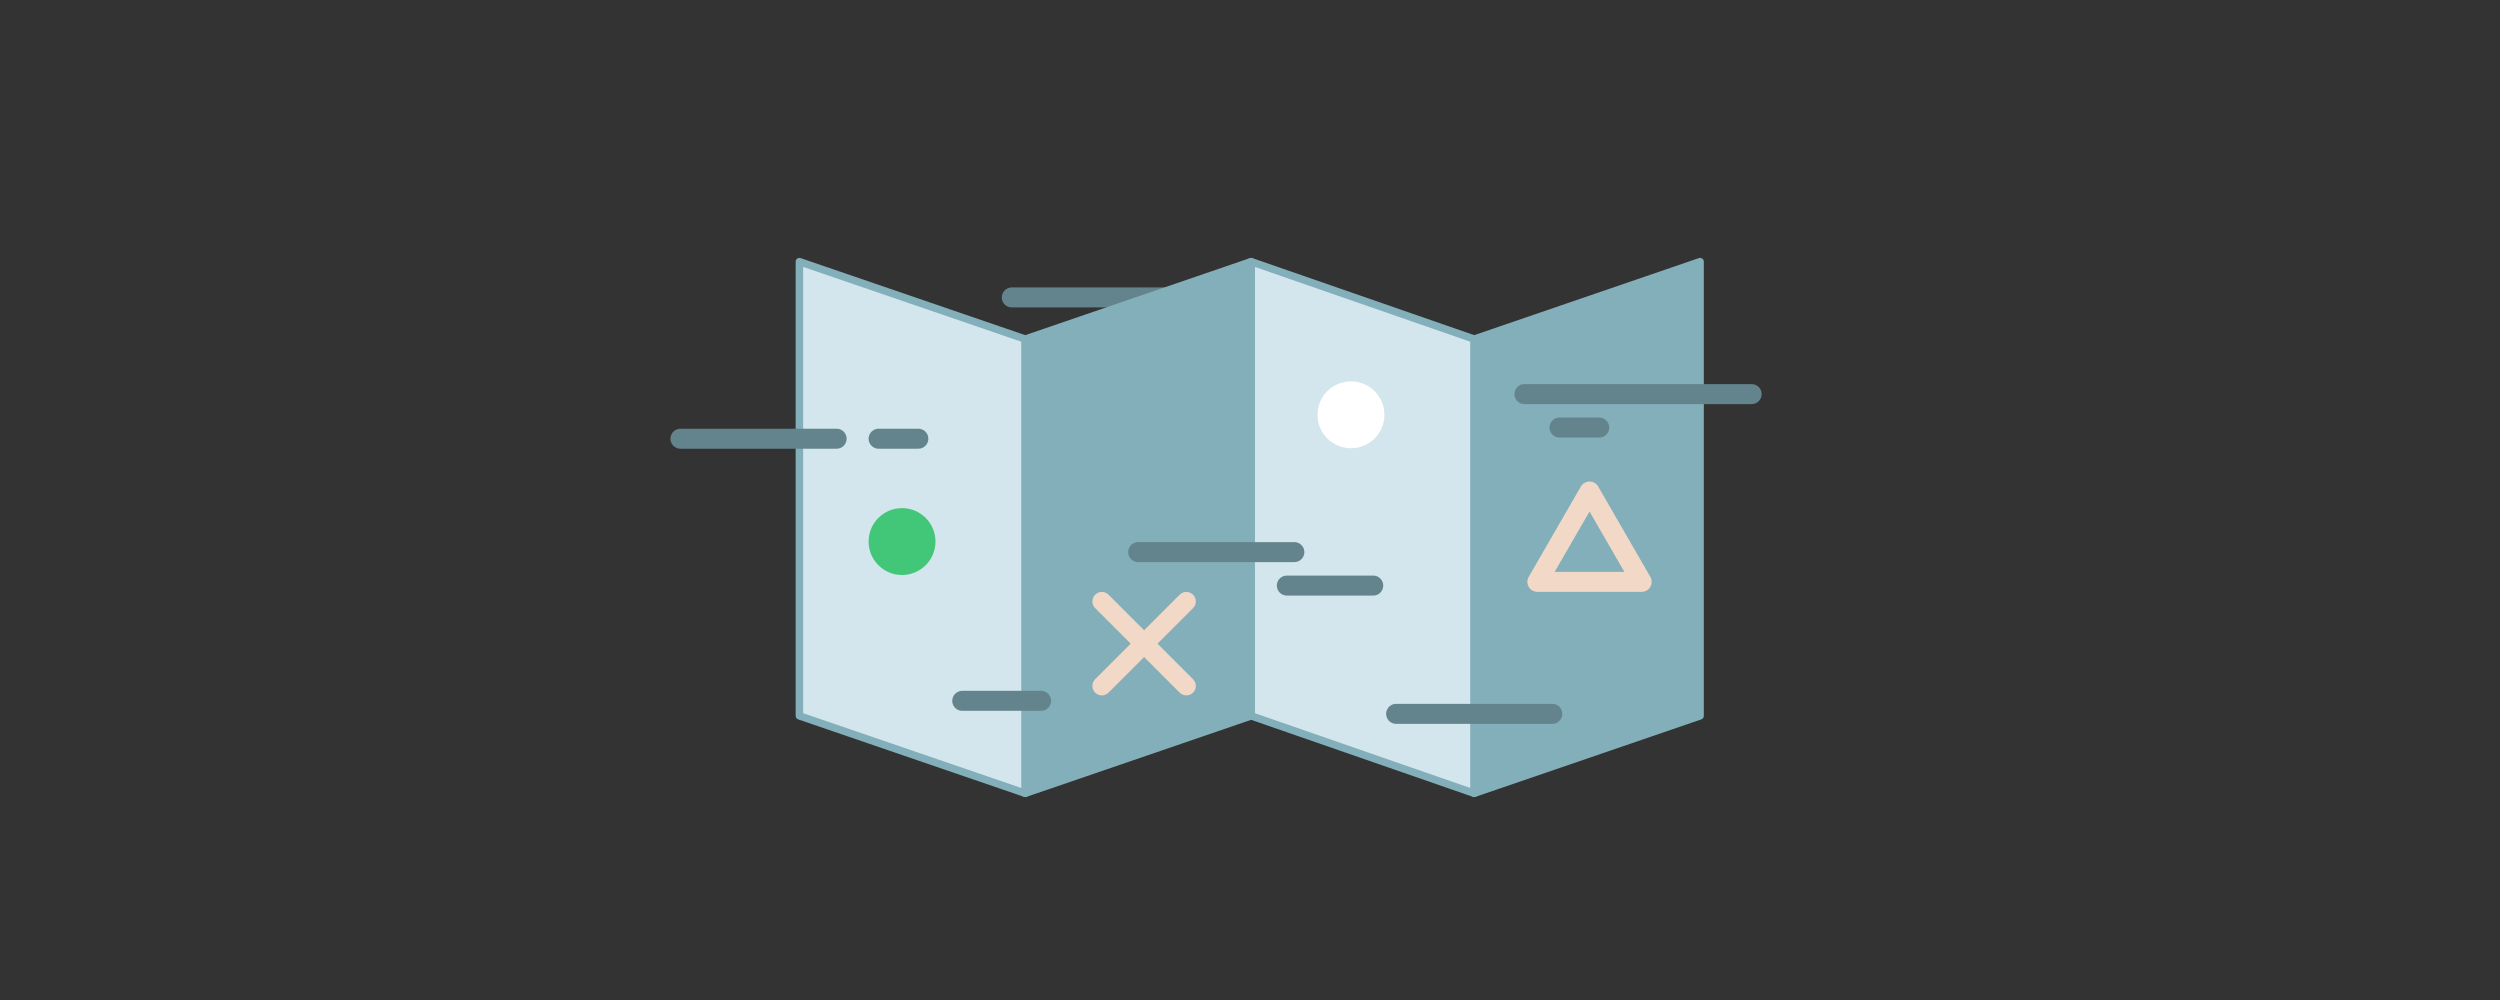 <?xml version="1.0" encoding="utf-8"?>
<!-- Generator: Adobe Illustrator 16.0.4, SVG Export Plug-In . SVG Version: 6.00 Build 0)  -->
<!DOCTYPE svg PUBLIC "-//W3C//DTD SVG 1.1//EN" "http://www.w3.org/Graphics/SVG/1.1/DTD/svg11.dtd">
<svg version="1.1" id="Layer_1" xmlns="http://www.w3.org/2000/svg" xmlns:xlink="http://www.w3.org/1999/xlink" x="0px" y="0px"
	 width="1000px" height="400px" viewBox="0 0 1000 400" enable-background="new 0 0 1000 400" xml:space="preserve">
<rect x="0" y="0" width="1000" height="400" fill="#333333" stroke="none"/>
<line fill="none" stroke="#63848C" stroke-width="8" stroke-linecap="round" stroke-linejoin="round" stroke-miterlimit="10" x1="404.713" y1="118.972" x2="467.175" y2="118.972"/>
<polygon fill="#D3E6ED" points="319.759,104.661 410.105,135.643 500.452,104.661 589.683,135.643 680.029,104.661 680.029,286.342 
	589.683,317.323 500.452,286.342 410.105,317.323 319.759,286.342 "/>
<polygon fill="none" stroke="#83AFBA" stroke-width="3" stroke-linecap="round" stroke-linejoin="round" stroke-miterlimit="10" points="
	410.105,317.323 319.759,286.342 319.759,104.661 410.105,135.643 "/>
<polygon fill="#83AFBA" points="410.105,317.323 500.452,286.342 500.452,104.661 410.105,135.643 "/>
<polygon fill="#83AFBA" points="589.683,317.323 680.029,286.342 680.029,104.661 589.683,135.643 "/>
<polygon fill="none" stroke="#83AFBA" stroke-width="3" stroke-linecap="round" stroke-linejoin="round" stroke-miterlimit="10" points="
	589.683,317.323 500.452,286.342 500.452,104.661 589.683,135.643 "/>
<polygon fill="none" stroke="#83AFBA" stroke-width="3" stroke-linecap="round" stroke-linejoin="round" stroke-miterlimit="10" points="
	410.105,317.323 500.452,286.342 500.452,104.661 410.105,135.643 "/>
<polygon fill="none" stroke="#83AFBA" stroke-width="3" stroke-linecap="round" stroke-linejoin="round" stroke-miterlimit="10" points="
	589.683,317.323 680.029,286.342 680.029,104.661 589.683,135.643 "/>
<circle fill="#42C678" cx="360.818" cy="216.625" r="13.379"/>
<circle fill="#FFFFFF" cx="540.384" cy="165.924" r="13.379"/>
<line fill="none" stroke="#F2D8C7" stroke-width="7.576" stroke-linecap="round" stroke-linejoin="round" stroke-miterlimit="10" x1="440.742" y1="240.566" x2="474.542" y2="274.369"/>
<line fill="none" stroke="#F2D8C7" stroke-width="7.576" stroke-linecap="round" stroke-linejoin="round" stroke-miterlimit="10" x1="440.742" y1="274.369" x2="474.542" y2="240.566"/>
<polygon fill="none" stroke="#F2D8C7" stroke-width="8" stroke-linecap="round" stroke-linejoin="round" stroke-miterlimit="10" points="
	614.948,232.737 635.811,196.604 656.672,232.737 "/>
<line fill="none" stroke="#63848C" stroke-width="8" stroke-linecap="round" stroke-linejoin="round" stroke-miterlimit="10" x1="272.182" y1="175.486" x2="334.644" y2="175.486"/>
<line fill="none" stroke="#63848C" stroke-width="8" stroke-linecap="round" stroke-linejoin="round" stroke-miterlimit="10" x1="558.451" y1="285.536" x2="620.913" y2="285.536"/>
<line fill="none" stroke="#63848C" stroke-width="8" stroke-linecap="round" stroke-linejoin="round" stroke-miterlimit="10" x1="609.771" y1="157.64" x2="700.663" y2="157.64"/>
<line fill="none" stroke="#63848C" stroke-width="8" stroke-linecap="round" stroke-linejoin="round" stroke-miterlimit="10" x1="455.278" y1="220.846" x2="517.739" y2="220.846"/>
<line fill="none" stroke="#63848C" stroke-width="8" stroke-linecap="round" stroke-linejoin="round" stroke-miterlimit="10" x1="514.735" y1="234.23" x2="549.29" y2="234.23"/>
<line fill="none" stroke="#63848C" stroke-width="8" stroke-linecap="round" stroke-linejoin="round" stroke-miterlimit="10" x1="351.437" y1="175.486" x2="367.335" y2="175.486"/>
<line fill="none" stroke="#63848C" stroke-width="8" stroke-linecap="round" stroke-linejoin="round" stroke-miterlimit="10" x1="384.898" y1="280.332" x2="416.425" y2="280.332"/>
<line fill="none" stroke="#63848C" stroke-width="8" stroke-linecap="round" stroke-linejoin="round" stroke-miterlimit="10" x1="623.791" y1="171.024" x2="639.689" y2="171.024"/>
</svg>
